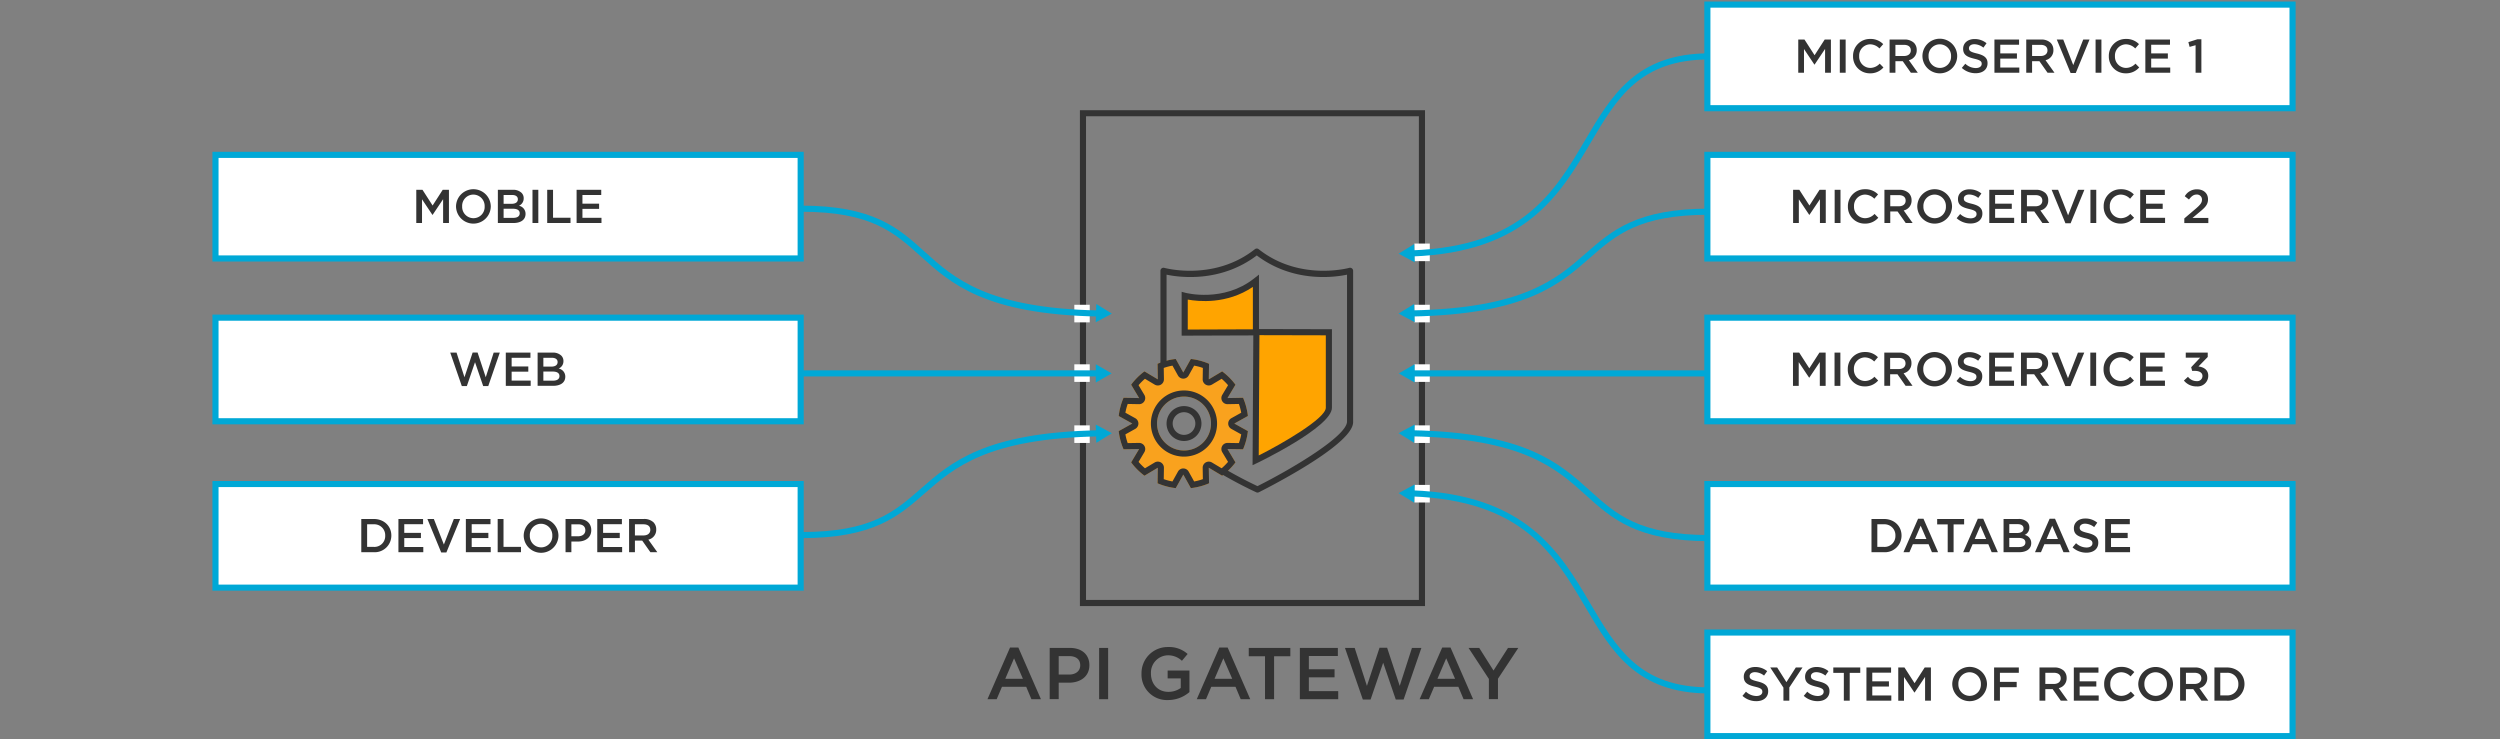 <svg id="Layer_1" data-name="Layer 1" xmlns="http://www.w3.org/2000/svg" width="818" height="241.859"><rect width="100%" height="100%" fill="#808080" stroke="none"/><defs><style>.cls-1{fill:#333}.cls-2{fill:#fff}.cls-3{fill:#00a8d6}.cls-5{fill:#ffa400}</style></defs><path class="cls-1" d="M466.263 198.298H353.347V36.048h112.916zm-110.916-2h108.916V38.048H355.347z"/><path class="cls-2" d="M462.788 79.692h5.039v5.756h-5.039zM462.788 99.721h5.039v5.756h-5.039zM462.788 119.203h5.039v5.756h-5.039zM462.788 139.179h5.039v5.756h-5.039zM462.788 158.661h5.039v5.756h-5.039zM351.52 99.721h5.039v5.756h-5.039zM351.52 119.203h5.039v5.756h-5.039zM351.52 139.179h5.039v5.756h-5.039z"/><path class="cls-1" d="M330.48 211.877h2.73l7.379 16.89h-3.114l-1.702-4.05h-7.93l-1.724 4.05h-3.018zm4.215 10.23l-2.898-6.707-2.875 6.707zM343.462 211.997h6.611c3.93 0 6.373 2.229 6.373 5.606v.048c0 3.761-3.018 5.725-6.708 5.725h-3.33v5.39h-2.946zm6.372 8.72c2.228 0 3.617-1.245 3.617-2.994v-.048c0-1.965-1.413-2.994-3.617-2.994h-3.426v6.037zM359.632 211.997h2.946v16.77h-2.946zM373.5 220.43v-.048a8.543 8.543 0 0 1 8.648-8.672 9.056 9.056 0 0 1 6.445 2.275l-1.868 2.229a6.569 6.569 0 0 0-4.697-1.797 5.672 5.672 0 0 0-5.437 5.917v.048c0 3.45 2.275 5.99 5.701 5.99a6.847 6.847 0 0 0 4.049-1.27v-3.14h-4.288V219.4h7.138v7.043a10.687 10.687 0 0 1-6.995 2.612 8.32 8.32 0 0 1-8.696-8.624zM398.966 211.877h2.73l7.38 16.89h-3.115l-1.701-4.05h-7.93l-1.725 4.05h-3.018zm4.216 10.23l-2.899-6.707-2.875 6.707zM413.912 214.729h-5.318v-2.732H422.2v2.732h-5.318v14.038h-2.97zM425.314 211.997h12.434v2.636h-9.487v4.36h8.409v2.635h-8.41v4.504h9.607v2.635h-12.553zM440.07 211.997h3.187l4 12.434 4.121-12.482h2.491l4.121 12.482 4-12.434h3.091l-5.821 16.89h-2.564l-4.12-12.051-4.12 12.05h-2.54zM471.884 211.877h2.73l7.38 16.89h-3.115l-1.701-4.05h-7.93l-1.725 4.05h-3.018zm4.216 10.23L473.2 215.4l-2.875 6.707zM487.166 222.154l-6.66-10.157h3.498l4.672 7.402 4.743-7.402h3.378l-6.66 10.086v6.684h-2.971z"/><path class="cls-2" transform="rotate(90 654.388 18.448)" d="M637.44-77.287h33.896v191.47H637.44z"/><path class="cls-3" d="M751.123 36.396h-193.47V.5h193.47zm-191.47-2h189.47V2.5h-189.47z"/><path class="cls-1" d="M588.39 12.933h2.034l3.308 5.141 3.309-5.141h2.035v10.873h-1.91v-7.798l-3.434 5.126h-.061l-3.402-5.095v7.767h-1.88zM601.985 12.933h1.91v10.873h-1.91zM606.32 18.4v-.03a5.503 5.503 0 0 1 5.608-5.624 5.667 5.667 0 0 1 4.256 1.693l-1.228 1.414a4.323 4.323 0 0 0-3.044-1.352 3.66 3.66 0 0 0-3.589 3.837v.031a3.664 3.664 0 0 0 3.59 3.853 4.248 4.248 0 0 0 3.121-1.399l1.227 1.242a5.61 5.61 0 0 1-4.411 1.927 5.469 5.469 0 0 1-5.53-5.592zM618.27 12.933h4.845a4.378 4.378 0 0 1 3.138 1.087 3.287 3.287 0 0 1 .901 2.345v.032a3.266 3.266 0 0 1-2.578 3.293l2.936 4.116h-2.269l-2.67-3.79h-2.393v3.79h-1.91zm4.706 5.39c1.367 0 2.237-.716 2.237-1.818v-.031c0-1.165-.839-1.802-2.253-1.802h-2.78v3.65zM629.02 18.4v-.03a5.686 5.686 0 0 1 11.372-.032v.031a5.686 5.686 0 0 1-11.371.031zm9.368 0v-.03a3.726 3.726 0 0 0-3.698-3.869 3.674 3.674 0 0 0-3.666 3.837v.031a3.713 3.713 0 0 0 3.698 3.853 3.661 3.661 0 0 0 3.666-3.822zM641.902 22.222l1.15-1.367a5.037 5.037 0 0 0 3.432 1.413c1.181 0 1.927-.559 1.927-1.367v-.03c0-.778-.435-1.197-2.454-1.663-2.315-.56-3.62-1.243-3.62-3.247v-.03c0-1.865 1.554-3.154 3.713-3.154a6.03 6.03 0 0 1 3.945 1.367l-1.025 1.445a4.936 4.936 0 0 0-2.951-1.12c-1.119 0-1.771.576-1.771 1.29v.031c0 .839.497 1.212 2.594 1.709 2.299.56 3.48 1.383 3.48 3.185v.03c0 2.035-1.6 3.247-3.884 3.247a6.698 6.698 0 0 1-4.536-1.74zM652.578 12.933h8.062v1.708h-6.152v2.827h5.452v1.709h-5.452v2.92h6.229v1.709h-8.139zM662.988 12.933h4.846a4.378 4.378 0 0 1 3.138 1.087 3.287 3.287 0 0 1 .901 2.345v.032a3.266 3.266 0 0 1-2.578 3.293l2.935 4.116h-2.268l-2.671-3.79h-2.393v3.79h-1.91zm4.706 5.39c1.368 0 2.238-.716 2.238-1.818v-.031c0-1.165-.84-1.802-2.253-1.802h-2.78v3.65zM672.98 12.933h2.112l3.278 8.356 3.262-8.356h2.065l-4.504 10.95H677.5zM685.674 12.933h1.91v10.873h-1.91zM690.009 18.4v-.03a5.503 5.503 0 0 1 5.608-5.624 5.668 5.668 0 0 1 4.256 1.693l-1.227 1.414a4.323 4.323 0 0 0-3.044-1.352 3.66 3.66 0 0 0-3.59 3.837v.031a3.664 3.664 0 0 0 3.59 3.853 4.248 4.248 0 0 0 3.122-1.399l1.226 1.242a5.61 5.61 0 0 1-4.41 1.927 5.469 5.469 0 0 1-5.531-5.592zM701.958 12.933h8.062v1.708h-6.152v2.827h5.452v1.709h-5.452v2.92h6.229v1.709h-8.139zM718.396 14.796l-1.957.544-.403-1.554 2.936-.931h1.32v10.95h-1.896z"/><g><path class="cls-2" transform="rotate(90 654.388 67.619)" d="M637.44-28.116h33.896v191.47H637.44z"/><path class="cls-3" d="M751.123 85.566h-193.47V49.67h193.47zm-191.47-2h189.47V51.67h-189.47z"/></g><g><path class="cls-1" d="M586.704 62.103h2.034l3.309 5.142 3.308-5.142h2.036v10.873h-1.91v-7.798l-3.434 5.126h-.062l-3.402-5.094v7.766h-1.879zM600.3 62.103h1.91v10.873h-1.91zM604.634 67.57v-.03a5.503 5.503 0 0 1 5.608-5.623 5.668 5.668 0 0 1 4.256 1.693l-1.227 1.413a4.323 4.323 0 0 0-3.044-1.352 3.66 3.66 0 0 0-3.59 3.837v.032a3.664 3.664 0 0 0 3.59 3.852 4.248 4.248 0 0 0 3.122-1.398l1.226 1.242a5.61 5.61 0 0 1-4.41 1.927 5.469 5.469 0 0 1-5.531-5.592zM616.584 62.103h4.846a4.378 4.378 0 0 1 3.137 1.087 3.287 3.287 0 0 1 .902 2.346v.031a3.266 3.266 0 0 1-2.578 3.293l2.935 4.116h-2.268l-2.671-3.79h-2.393v3.79h-1.91zm4.706 5.39c1.367 0 2.237-.715 2.237-1.818v-.03c0-1.166-.839-1.803-2.253-1.803h-2.78v3.65zM627.335 67.57v-.03a5.686 5.686 0 0 1 11.371-.032v.032a5.686 5.686 0 0 1-11.371.03zm9.367 0v-.03a3.726 3.726 0 0 0-3.697-3.869 3.674 3.674 0 0 0-3.666 3.837v.032a3.713 3.713 0 0 0 3.697 3.852 3.661 3.661 0 0 0 3.666-3.821zM640.217 71.392l1.15-1.367a5.037 5.037 0 0 0 3.432 1.413c1.18 0 1.927-.559 1.927-1.366v-.031c0-.778-.436-1.197-2.455-1.663-2.315-.56-3.62-1.243-3.62-3.247v-.03c0-1.864 1.554-3.153 3.713-3.153a6.03 6.03 0 0 1 3.946 1.366l-1.026 1.445a4.936 4.936 0 0 0-2.951-1.119c-1.118 0-1.77.575-1.77 1.29v.03c0 .84.497 1.212 2.593 1.71 2.3.559 3.48 1.382 3.48 3.184v.031c0 2.034-1.6 3.246-3.883 3.246a6.698 6.698 0 0 1-4.536-1.739zM650.893 62.103h8.061v1.708h-6.151v2.827h5.452v1.71h-5.452v2.92h6.228v1.708h-8.138zM661.303 62.103h4.845a4.378 4.378 0 0 1 3.138 1.087 3.287 3.287 0 0 1 .902 2.346v.031a3.266 3.266 0 0 1-2.579 3.293l2.936 4.116h-2.269l-2.67-3.79h-2.393v3.79h-1.91zm4.706 5.39c1.367 0 2.237-.715 2.237-1.818v-.03c0-1.166-.839-1.803-2.253-1.803h-2.78v3.65zM671.294 62.103h2.112l3.279 8.356 3.261-8.356h2.066l-4.504 10.951h-1.694zM683.988 62.103h1.91v10.873h-1.91zM688.323 67.57v-.03a5.503 5.503 0 0 1 5.609-5.623 5.668 5.668 0 0 1 4.255 1.693l-1.227 1.413a4.323 4.323 0 0 0-3.044-1.352 3.66 3.66 0 0 0-3.589 3.837v.032a3.664 3.664 0 0 0 3.59 3.852 4.248 4.248 0 0 0 3.121-1.398l1.227 1.242a5.61 5.61 0 0 1-4.411 1.927 5.469 5.469 0 0 1-5.53-5.592zM700.272 62.103h8.062v1.708h-6.151v2.827h5.452v1.71h-5.452v2.92h6.228v1.708h-8.139zM714.707 71.47l3.744-3.185c1.491-1.274 2.035-1.957 2.035-2.936a1.63 1.63 0 0 0-1.756-1.693c-.994 0-1.677.544-2.5 1.63l-1.368-1.07a4.475 4.475 0 0 1 4.008-2.268c2.128 0 3.589 1.304 3.589 3.246v.031c0 1.708-.901 2.64-2.827 4.21l-2.238 1.863h5.173v1.678h-7.86z"/></g><g><path class="cls-2" transform="rotate(90 654.388 120.887)" d="M637.44 25.152h33.896v191.47H637.44z"/><path class="cls-3" d="M751.123 138.834h-193.47V102.94h193.47zm-191.47-2h189.47V104.94h-189.47z"/></g><g><path class="cls-1" d="M586.665 115.372h2.034l3.309 5.141 3.308-5.141h2.036v10.873h-1.91v-7.798l-3.434 5.126h-.062l-3.402-5.095v7.767h-1.879zM600.26 115.372h1.91v10.873h-1.91zM604.595 120.84v-.032a5.503 5.503 0 0 1 5.608-5.623 5.667 5.667 0 0 1 4.256 1.693l-1.228 1.414a4.324 4.324 0 0 0-3.043-1.352 3.66 3.66 0 0 0-3.59 3.837v.031a3.664 3.664 0 0 0 3.59 3.853 4.248 4.248 0 0 0 3.122-1.399l1.226 1.242a5.61 5.61 0 0 1-4.411 1.927 5.469 5.469 0 0 1-5.53-5.592zM616.545 115.372h4.846a4.378 4.378 0 0 1 3.137 1.087 3.287 3.287 0 0 1 .902 2.345v.031a3.266 3.266 0 0 1-2.578 3.293l2.935 4.117h-2.268l-2.671-3.79h-2.393v3.79h-1.91zm4.706 5.39c1.367 0 2.237-.716 2.237-1.818v-.031c0-1.165-.839-1.802-2.253-1.802h-2.78v3.65zM627.296 120.84v-.032a5.686 5.686 0 0 1 11.371-.031v.031a5.686 5.686 0 0 1-11.371.031zm9.367 0v-.032a3.726 3.726 0 0 0-3.697-3.868 3.674 3.674 0 0 0-3.666 3.837v.031a3.713 3.713 0 0 0 3.697 3.853 3.661 3.661 0 0 0 3.666-3.822zM640.178 124.66l1.15-1.367a5.037 5.037 0 0 0 3.432 1.414c1.18 0 1.927-.559 1.927-1.367v-.03c0-.778-.436-1.197-2.455-1.663-2.315-.56-3.62-1.243-3.62-3.247v-.03c0-1.865 1.554-3.154 3.713-3.154a6.03 6.03 0 0 1 3.946 1.367l-1.026 1.445a4.936 4.936 0 0 0-2.951-1.12c-1.118 0-1.77.576-1.77 1.29v.031c0 .839.497 1.212 2.593 1.709 2.299.56 3.48 1.383 3.48 3.185v.03c0 2.035-1.6 3.247-3.883 3.247a6.698 6.698 0 0 1-4.536-1.74zM650.854 115.372h8.061v1.708h-6.151v2.827h5.452v1.709h-5.452v2.92h6.228v1.709h-8.139zM661.264 115.372h4.845a4.378 4.378 0 0 1 3.138 1.087 3.287 3.287 0 0 1 .901 2.345v.031a3.266 3.266 0 0 1-2.578 3.293l2.936 4.117h-2.269l-2.67-3.79h-2.393v3.79h-1.91zm4.706 5.39c1.367 0 2.237-.716 2.237-1.818v-.031c0-1.165-.839-1.802-2.253-1.802h-2.78v3.65zM671.255 115.372h2.112l3.279 8.356 3.261-8.356h2.066l-4.504 10.95h-1.694zM683.95 115.372h1.91v10.873h-1.91zM688.284 120.84v-.032a5.503 5.503 0 0 1 5.609-5.623 5.668 5.668 0 0 1 4.255 1.693l-1.227 1.414a4.323 4.323 0 0 0-3.044-1.352 3.66 3.66 0 0 0-3.589 3.837v.031a3.664 3.664 0 0 0 3.589 3.853 4.248 4.248 0 0 0 3.122-1.399l1.227 1.242a5.61 5.61 0 0 1-4.412 1.927 5.469 5.469 0 0 1-5.53-5.592zM700.233 115.372h8.062v1.708h-6.151v2.827h5.452v1.709h-5.452v2.92h6.228v1.709h-8.139zM714.575 124.52l1.336-1.242a3.547 3.547 0 0 0 2.859 1.429 1.702 1.702 0 0 0 1.878-1.647v-.031c0-1.071-.978-1.677-2.5-1.677h-.885l-.31-1.196 2.935-3.122h-4.707v-1.662h7.192v1.428l-3.03 3.107c1.647.202 3.201 1.04 3.201 3.045v.03a3.482 3.482 0 0 1-3.806 3.45 5.152 5.152 0 0 1-4.163-1.912z"/></g><g><path class="cls-2" transform="rotate(90 654.388 175.326)" d="M637.44 79.591h33.896v191.47H637.44z"/><path class="cls-3" d="M751.123 193.273h-193.47v-35.895h193.47zm-191.47-2h189.47v-31.895h-189.47z"/></g><g><path class="cls-1" d="M612.35 169.81h4.054c3.417 0 5.779 2.345 5.779 5.406v.031a5.444 5.444 0 0 1-5.779 5.437h-4.053zm1.91 1.74v7.393h2.144a3.543 3.543 0 0 0 3.775-3.665v-.03a3.568 3.568 0 0 0-3.775-3.698zM627.592 169.732h1.771l4.784 10.952h-2.02l-1.102-2.625h-5.141l-1.12 2.625h-1.956zm2.734 6.633l-1.88-4.35-1.864 4.35zM637.288 171.581h-3.448v-1.77h8.823v1.77h-3.448v9.103h-1.927zM647.139 169.732h1.771l4.784 10.952h-2.02l-1.102-2.625h-5.141l-1.12 2.625h-1.956zm2.734 6.633l-1.88-4.35-1.864 4.35zM655.563 169.81h4.876a3.926 3.926 0 0 1 2.843.963 2.435 2.435 0 0 1 .73 1.802v.031a2.589 2.589 0 0 1-1.553 2.423 2.667 2.667 0 0 1 2.16 2.64v.032c0 1.942-1.6 2.983-4.024 2.983h-5.033zm6.539 3.076c0-.855-.684-1.383-1.91-1.383h-2.75v2.89h2.609c1.227 0 2.05-.482 2.05-1.476zm-1.631 3.122h-3.03v2.982h3.17c1.304 0 2.096-.512 2.096-1.491v-.031c0-.916-.73-1.46-2.236-1.46zM670.632 169.732h1.771l4.784 10.952h-2.019l-1.103-2.625h-5.141l-1.12 2.625h-1.956zm2.734 6.633l-1.88-4.35-1.864 4.35zM678.139 179.1l1.15-1.368a5.037 5.037 0 0 0 3.432 1.414c1.18 0 1.926-.56 1.926-1.367v-.03c0-.778-.435-1.197-2.455-1.663-2.314-.56-3.619-1.243-3.619-3.247v-.03c0-1.865 1.554-3.154 3.713-3.154a6.03 6.03 0 0 1 3.945 1.367l-1.025 1.445a4.936 4.936 0 0 0-2.951-1.12c-1.118 0-1.77.576-1.77 1.29v.031c0 .839.496 1.212 2.593 1.709 2.299.56 3.48 1.383 3.48 3.185v.03c0 2.035-1.6 3.247-3.883 3.247a6.698 6.698 0 0 1-4.536-1.74zM688.813 169.81h8.062v1.709h-6.151v2.827h5.452v1.709h-5.452v2.92h6.228v1.709h-8.139z"/></g><g><path class="cls-2" transform="rotate(90 166.243 67.619)" d="M149.295-28.116h33.896v191.47h-33.896z"/><path class="cls-3" d="M262.978 85.566H69.508V49.67h193.47zm-191.47-2h189.47V51.67H71.508z"/></g><g><path class="cls-1" d="M136.207 62.103h2.034l3.309 5.142 3.308-5.142h2.036v10.873h-1.91v-7.798l-3.434 5.126h-.062l-3.402-5.094v7.766h-1.879zM149.212 67.57v-.03a5.686 5.686 0 0 1 11.371-.032v.032a5.686 5.686 0 0 1-11.371.03zm9.367 0v-.03a3.726 3.726 0 0 0-3.697-3.869 3.674 3.674 0 0 0-3.666 3.837v.032a3.713 3.713 0 0 0 3.697 3.852 3.661 3.661 0 0 0 3.666-3.821zM162.901 62.103h4.877a3.926 3.926 0 0 1 2.843.963 2.435 2.435 0 0 1 .73 1.802v.031a2.589 2.589 0 0 1-1.553 2.423 2.667 2.667 0 0 1 2.16 2.64v.032c0 1.941-1.6 2.982-4.024 2.982H162.9zm6.54 3.075c0-.854-.684-1.383-1.91-1.383h-2.75v2.89h2.609c1.227 0 2.05-.481 2.05-1.475zM167.81 68.3h-3.03v2.983h3.17c1.304 0 2.096-.513 2.096-1.491v-.032c0-.916-.73-1.46-2.236-1.46zM174.229 62.103h1.91v10.873h-1.91zM179.045 62.103h1.91v9.133h5.717v1.74h-7.627zM188.663 62.103h8.062v1.708h-6.152v2.827h5.452v1.71h-5.452v2.92h6.229v1.708h-8.139z"/></g><g><path class="cls-2" transform="rotate(90 166.243 120.887)" d="M149.295 25.152h33.896v191.47h-33.896z"/><path class="cls-3" d="M262.978 138.834H69.508V102.94h193.47zm-191.47-2h189.47V104.94H71.508z"/></g><g><path class="cls-1" d="M147.317 115.372h2.066l2.595 8.061 2.67-8.093h1.617l2.672 8.093 2.593-8.061h2.004l-3.774 10.95h-1.662l-2.672-7.813-2.672 7.814h-1.647zM165.497 115.372h8.062v1.708h-6.152v2.827h5.452v1.709h-5.452v2.92h6.229v1.709h-8.139zM175.907 115.372h4.877a3.926 3.926 0 0 1 2.843.963 2.435 2.435 0 0 1 .73 1.801v.032a2.589 2.589 0 0 1-1.553 2.422 2.667 2.667 0 0 1 2.159 2.641v.031c0 1.942-1.6 2.983-4.024 2.983h-5.032zm6.54 3.075c0-.855-.684-1.383-1.91-1.383h-2.75v2.89h2.609c1.227 0 2.05-.482 2.05-1.476zm-1.632 3.122h-3.029v2.982h3.17c1.304 0 2.096-.512 2.096-1.49v-.032c0-.916-.73-1.46-2.237-1.46z"/></g><g><path class="cls-2" transform="rotate(90 166.243 175.326)" d="M149.295 79.591h33.896v191.47h-33.896z"/><path class="cls-3" d="M262.978 193.273H69.508v-35.895h193.47zm-191.47-2h189.47v-31.895H71.508z"/></g><g><path class="cls-1" d="M118.214 169.81h4.054c3.417 0 5.778 2.345 5.778 5.406v.031a5.444 5.444 0 0 1-5.778 5.437h-4.054zm1.91 1.74v7.393h2.144a3.543 3.543 0 0 0 3.774-3.665v-.03a3.568 3.568 0 0 0-3.774-3.698zM130.365 169.81h8.061v1.709h-6.151v2.827h5.452v1.709h-5.452v2.92h6.228v1.709h-8.138zM139.843 169.81h2.113l3.278 8.357 3.262-8.356h2.066l-4.505 10.95h-1.693zM152.43 169.81h8.06v1.709h-6.15v2.827h5.451v1.709h-5.452v2.92h6.229v1.709h-8.139zM162.84 169.81h1.91v9.133h5.717v1.74h-7.627zM171.354 175.278v-.03a5.686 5.686 0 0 1 11.371-.032v.031a5.686 5.686 0 0 1-11.371.031zm9.367 0v-.03a3.726 3.726 0 0 0-3.697-3.87 3.674 3.674 0 0 0-3.666 3.838v.031a3.713 3.713 0 0 0 3.697 3.853 3.661 3.661 0 0 0 3.666-3.822zM185.044 169.81h4.288c2.546 0 4.131 1.445 4.131 3.635v.032c0 2.438-1.957 3.712-4.35 3.712h-2.158v3.495h-1.91zm4.132 5.655c1.445 0 2.345-.809 2.345-1.943v-.03c0-1.274-.916-1.942-2.345-1.942h-2.221v3.915zM195.423 169.81h8.062v1.709h-6.152v2.827h5.453v1.709h-5.453v2.92h6.229v1.709h-8.139zM205.834 169.81h4.846a4.378 4.378 0 0 1 3.138 1.087 3.287 3.287 0 0 1 .901 2.346v.031a3.266 3.266 0 0 1-2.579 3.293l2.937 4.117h-2.269l-2.67-3.79h-2.393v3.79h-1.91zm4.707 5.39c1.367 0 2.237-.715 2.237-1.817v-.031c0-1.165-.839-1.802-2.253-1.802h-2.78v3.65z"/></g><g><path class="cls-2" transform="rotate(90 654.388 223.91)" d="M637.44 128.176h33.896v191.47H637.44z"/><path class="cls-3" d="M751.123 241.858h-193.47v-35.895h193.47zm-191.47-2h189.47v-31.895h-189.47z"/></g><g><path class="cls-1" d="M570.129 227.685l1.15-1.368a5.037 5.037 0 0 0 3.432 1.413c1.18 0 1.927-.558 1.927-1.366v-.031c0-.777-.436-1.196-2.454-1.662-2.316-.56-3.62-1.243-3.62-3.247v-.03c0-1.865 1.553-3.154 3.712-3.154a6.03 6.03 0 0 1 3.946 1.366l-1.026 1.446a4.936 4.936 0 0 0-2.95-1.12c-1.12 0-1.771.576-1.771 1.29v.03c0 .84.497 1.213 2.593 1.71 2.3.56 3.48 1.383 3.48 3.184v.032c0 2.034-1.6 3.246-3.883 3.246a6.698 6.698 0 0 1-4.536-1.74zM583.537 224.981l-4.318-6.585h2.268l3.029 4.8 3.076-4.8h2.19l-4.318 6.539v4.334h-1.927zM590.188 227.685l1.15-1.368a5.037 5.037 0 0 0 3.433 1.413c1.18 0 1.926-.558 1.926-1.366v-.031c0-.777-.435-1.196-2.455-1.662-2.314-.56-3.619-1.243-3.619-3.247v-.03c0-1.865 1.554-3.154 3.713-3.154a6.03 6.03 0 0 1 3.945 1.366l-1.025 1.446a4.936 4.936 0 0 0-2.951-1.12c-1.118 0-1.77.576-1.77 1.29v.03c0 .84.496 1.213 2.593 1.71 2.299.56 3.48 1.383 3.48 3.184v.032c0 2.034-1.6 3.246-3.883 3.246a6.698 6.698 0 0 1-4.537-1.74zM603.302 220.166h-3.448v-1.77h8.823v1.77h-3.448v9.103h-1.927zM610.7 218.396h8.06v1.708h-6.15v2.827h5.452v1.709h-5.453v2.92h6.229v1.709h-8.139zM621.11 218.396h2.035l3.308 5.141 3.309-5.141h2.035v10.873h-1.91v-7.798l-3.434 5.126h-.061l-3.403-5.095v7.767h-1.879zM638.776 223.863v-.03a5.686 5.686 0 0 1 11.371-.032v.031a5.686 5.686 0 0 1-11.37.031zm9.368 0v-.03a3.726 3.726 0 0 0-3.698-3.87 3.674 3.674 0 0 0-3.666 3.838v.031a3.713 3.713 0 0 0 3.698 3.853 3.661 3.661 0 0 0 3.666-3.822zM652.466 218.396h8.093v1.739h-6.183v2.967h5.483v1.74h-5.483v4.427h-1.91zM667.32 218.396h4.846a4.378 4.378 0 0 1 3.138 1.086 3.287 3.287 0 0 1 .901 2.346v.031a3.266 3.266 0 0 1-2.578 3.293l2.935 4.117h-2.268l-2.67-3.79h-2.393v3.79h-1.91zm4.706 5.39c1.368 0 2.238-.716 2.238-1.818v-.031c0-1.165-.84-1.802-2.253-1.802h-2.78v3.65zM678.554 218.396h8.061v1.708h-6.151v2.827h5.452v1.709h-5.452v2.92h6.228v1.709h-8.138zM688.482 223.863v-.03a5.502 5.502 0 0 1 5.609-5.624 5.668 5.668 0 0 1 4.256 1.693l-1.228 1.413a4.323 4.323 0 0 0-3.044-1.351 3.66 3.66 0 0 0-3.589 3.837v.031a3.664 3.664 0 0 0 3.59 3.853 4.246 4.246 0 0 0 3.121-1.399l1.227 1.242a5.61 5.61 0 0 1-4.411 1.927 5.469 5.469 0 0 1-5.53-5.592zM699.639 223.863v-.03a5.686 5.686 0 0 1 11.37-.032v.031a5.686 5.686 0 0 1-11.37.031zm9.367 0v-.03a3.726 3.726 0 0 0-3.697-3.87 3.674 3.674 0 0 0-3.666 3.838v.031a3.713 3.713 0 0 0 3.697 3.853 3.661 3.661 0 0 0 3.666-3.822zM713.328 218.396h4.846a4.378 4.378 0 0 1 3.138 1.086 3.287 3.287 0 0 1 .9 2.346v.031a3.266 3.266 0 0 1-2.577 3.293l2.935 4.117h-2.268l-2.671-3.79h-2.393v3.79h-1.91zm4.706 5.39c1.367 0 2.237-.716 2.237-1.818v-.031c0-1.165-.838-1.802-2.252-1.802h-2.78v3.65zM724.563 218.396h4.053c3.417 0 5.779 2.344 5.779 5.405v.031a5.444 5.444 0 0 1-5.779 5.437h-4.053zm1.91 1.739v7.393h2.143a3.543 3.543 0 0 0 3.775-3.665v-.03a3.568 3.568 0 0 0-3.775-3.698z"/></g><g><path class="cls-3" d="M559.31 177.066c-23.763 0-31.886-7.336-40.486-15.102-9.6-8.669-20.48-18.494-56.919-19.192l.04-2c37.184.712 48.36 10.804 58.22 19.708 8.666 7.827 16.151 14.586 39.146 14.586z"/><path class="cls-3" d="M462.885 138.898l-5.269 2.834 5.089 3.147.18-5.981zM461.943 103.56l-.037-2c36.447-.678 47.328-10.219 56.929-18.636 8.599-7.539 16.72-14.66 40.476-14.66v2c-23.003 0-30.49 6.564-39.158 14.164-9.858 8.643-21.032 18.44-58.21 19.132z"/><path class="cls-3" d="M462.883 105.437l-5.267-2.838 5.091-3.143.176 5.981zM461.988 121.173h97.389v2h-97.389z"/><path class="cls-3" d="M462.864 125.165l-5.181-2.991 5.181-2.992v5.983z"/><g><path class="cls-3" d="M559.321 226.9c-23.95 0-32.075-13.795-40.677-28.399-10.07-17.093-20.48-34.768-56.747-36.074l.073-1.999c37.36 1.346 48.536 20.32 58.396 37.058 8.665 14.71 16.148 27.413 38.955 27.413z"/><path class="cls-3" d="M462.889 158.506l-5.262 2.846 5.096 3.135.166-5.981z"/></g><g><path class="cls-3" d="M461.97 83.918l-.073-1.999c36.266-1.305 46.677-18.98 56.747-36.073 8.602-14.604 16.727-28.398 40.677-28.398v2c-22.807 0-30.29 12.703-38.955 27.412-9.86 16.74-21.036 35.713-58.396 37.058z"/><path class="cls-3" d="M462.889 85.841l-5.262-2.846 5.096-3.135.166 5.981z"/></g></g><g><path class="cls-3" d="M359.464 103.575c-37.185-.713-48.36-10.804-58.22-19.708-8.667-7.826-16.152-14.586-39.146-14.586v-2c23.763 0 31.886 7.336 40.486 15.101 9.6 8.67 20.481 18.495 56.919 19.193z"/><path class="cls-3" d="M358.523 105.449l5.269-2.834-5.088-3.147-.181 5.981zM262.098 176.083v-2c23.003 0 30.489-6.564 39.157-14.164 9.86-8.643 21.033-18.44 58.21-19.132l.037 2c-36.445.678-47.327 10.218-56.928 18.636-8.599 7.539-16.721 14.66-40.476 14.66z"/><path class="cls-3" d="M358.525 138.91l5.267 2.838-5.091 3.143-.176-5.981z"/><g><path class="cls-3" d="M262.031 121.173h97.389v2h-97.389z"/><path class="cls-3" d="M358.544 119.182l5.181 2.992-5.181 2.991v-5.983z"/></g></g><g><path d="M408.309 136.114a21.043 21.043 0 0 0-1.582-5.966l-5.092.097 2.608-4.37a20.918 20.918 0 0 0-4.356-4.357l-4.37 2.608.082-5.092a20.828 20.828 0 0 0-5.952-1.581l-2.47 4.44-2.47-4.44a20.83 20.83 0 0 0-5.951 1.581l.083 5.092-4.37-2.608a20.59 20.59 0 0 0-4.357 4.356l2.608 4.371-5.092-.097a21.04 21.04 0 0 0-1.582 5.966l4.44 2.47-4.44 2.47a20.826 20.826 0 0 0 1.582 5.952l5.092-.084-2.608 4.37a21.256 21.256 0 0 0 4.356 4.358l4.37-2.609-.082 5.092a20.827 20.827 0 0 0 5.952 1.582l2.47-4.44 2.47 4.44a20.825 20.825 0 0 0 5.951-1.582l-.083-5.092 4.37 2.609a21.607 21.607 0 0 0 4.357-4.357l-2.608-4.37 5.092.083a20.83 20.83 0 0 0 1.582-5.953l-4.44-2.47zm-20.896 11.294a8.824 8.824 0 1 1 8.825-8.824 8.832 8.832 0 0 1-8.825 8.824z" fill="#f9a21e"/><path class="cls-1" d="M390.724 119.632a18.833 18.833 0 0 1 2.853.757l-.06 3.705a2 2 0 0 0 3.024 1.75l3.184-1.9a18.873 18.873 0 0 1 2.092 2.093l-1.9 3.183a2 2 0 0 0 1.718 3.025h.038l3.698-.07a19.066 19.066 0 0 1 .758 2.863l-3.232 1.798a2 2 0 0 0 0 3.496l3.232 1.798a18.836 18.836 0 0 1-.757 2.853l-3.704-.06h-.033a2 2 0 0 0-1.717 3.024l1.897 3.18a19.56 19.56 0 0 1-2.095 2.094l-3.179-1.897a2 2 0 0 0-3.025 1.75l.061 3.705a18.823 18.823 0 0 1-2.853.757l-1.799-3.233a2 2 0 0 0-3.495 0l-1.799 3.233a18.825 18.825 0 0 1-2.853-.757l.06-3.705a2 2 0 0 0-3.024-1.75l-3.182 1.899a19.276 19.276 0 0 1-2.092-2.096l1.897-3.18a2 2 0 0 0-1.717-3.025h-.033l-3.704.061a18.83 18.83 0 0 1-.757-2.853l3.232-1.798a2 2 0 0 0 0-3.496l-3.232-1.798a19.069 19.069 0 0 1 .758-2.864l3.698.07.038.001a2 2 0 0 0 1.717-3.025l-1.9-3.184a18.602 18.602 0 0 1 2.09-2.095l3.187 1.903a2 2 0 0 0 3.025-1.75l-.061-3.705a18.827 18.827 0 0 1 2.853-.757l1.799 3.233a2 2 0 0 0 3.495 0l1.799-3.233m-3.31 29.776a10.824 10.824 0 1 0-10.839-10.824 10.837 10.837 0 0 0 10.838 10.824m2.234-31.955l-2.47 4.44-2.47-4.44a20.83 20.83 0 0 0-5.951 1.581l.083 5.092-4.37-2.608a20.59 20.59 0 0 0-4.357 4.356l2.608 4.371-5.092-.097a21.04 21.04 0 0 0-1.582 5.966l4.44 2.47-4.44 2.47a20.827 20.827 0 0 0 1.582 5.952l5.092-.084-2.608 4.37a21.256 21.256 0 0 0 4.356 4.358l4.37-2.609-.082 5.092a20.827 20.827 0 0 0 5.952 1.582l2.47-4.44 2.47 4.44a20.825 20.825 0 0 0 5.951-1.582l-.083-5.092 4.37 2.609a21.607 21.607 0 0 0 4.357-4.357l-2.608-4.37 5.092.083a20.83 20.83 0 0 0 1.582-5.953l-4.44-2.47 4.44-2.47a21.042 21.042 0 0 0-1.582-5.965l-5.092.097 2.608-4.37a20.918 20.918 0 0 0-4.356-4.357l-4.37 2.608.082-5.092a20.828 20.828 0 0 0-5.952-1.581zm-2.234 29.955a8.824 8.824 0 1 1 8.825-8.824 8.832 8.832 0 0 1-8.825 8.824z"/></g><g><path class="cls-1" d="M387.408 134.873a3.71 3.71 0 1 1-3.709 3.71 3.713 3.713 0 0 1 3.71-3.71m0-2a5.71 5.71 0 1 0 5.708 5.71 5.71 5.71 0 0 0-5.709-5.71z"/><path class="cls-1" d="M411.466 161.17a1.002 1.002 0 0 1-.412-.089c-.051-.023-5.174-2.35-11.322-5.934a1 1 0 1 1 1.008-1.728 141.166 141.166 0 0 0 10.71 5.642c11.51-5.768 29.295-16.41 29.295-21.137v-48.05c-4.158.872-17.584 2.726-29.524-6.29-11.943 9.017-25.366 7.163-29.525 6.29v28.841a1 1 0 1 1-2 0V88.607a1 1 0 0 1 1.274-.961c.16.044 16.279 4.443 29.63-6.111a1 1 0 0 1 1.24 0c13.35 10.555 29.472 6.157 29.632 6.11a1 1 0 0 1 1.273.962v49.317c0 1.25 0 5.054-15.615 14.671-7.522 4.633-15.143 8.432-15.219 8.47a1.007 1.007 0 0 1-.445.105z"/><path class="cls-5" d="M387.633 108.83V96.776s12.757 3.473 23.307-4.868v16.837z"/><path class="cls-1" d="M386.634 109.833V95.47l1.262.34c.122.035 12.412 3.23 22.424-4.687l1.62-1.28v19.898zm2-11.814v9.807l21.306-.078V93.877c-8.58 5.791-17.954 4.768-21.306 4.142z"/><g><path class="cls-5" d="M434.807 108.716v24.702c0 5.445-23.52 17-23.96 17.208l.245-41.966z"/><path class="cls-1" d="M409.839 152.21l.259-44.553 25.71.062v25.699c0 6.323-24.287 17.996-24.533 18.112zm2.247-42.548l-.229 39.36c7.497-3.734 21.95-12.123 21.95-15.604v-23.704z"/></g></g></svg>